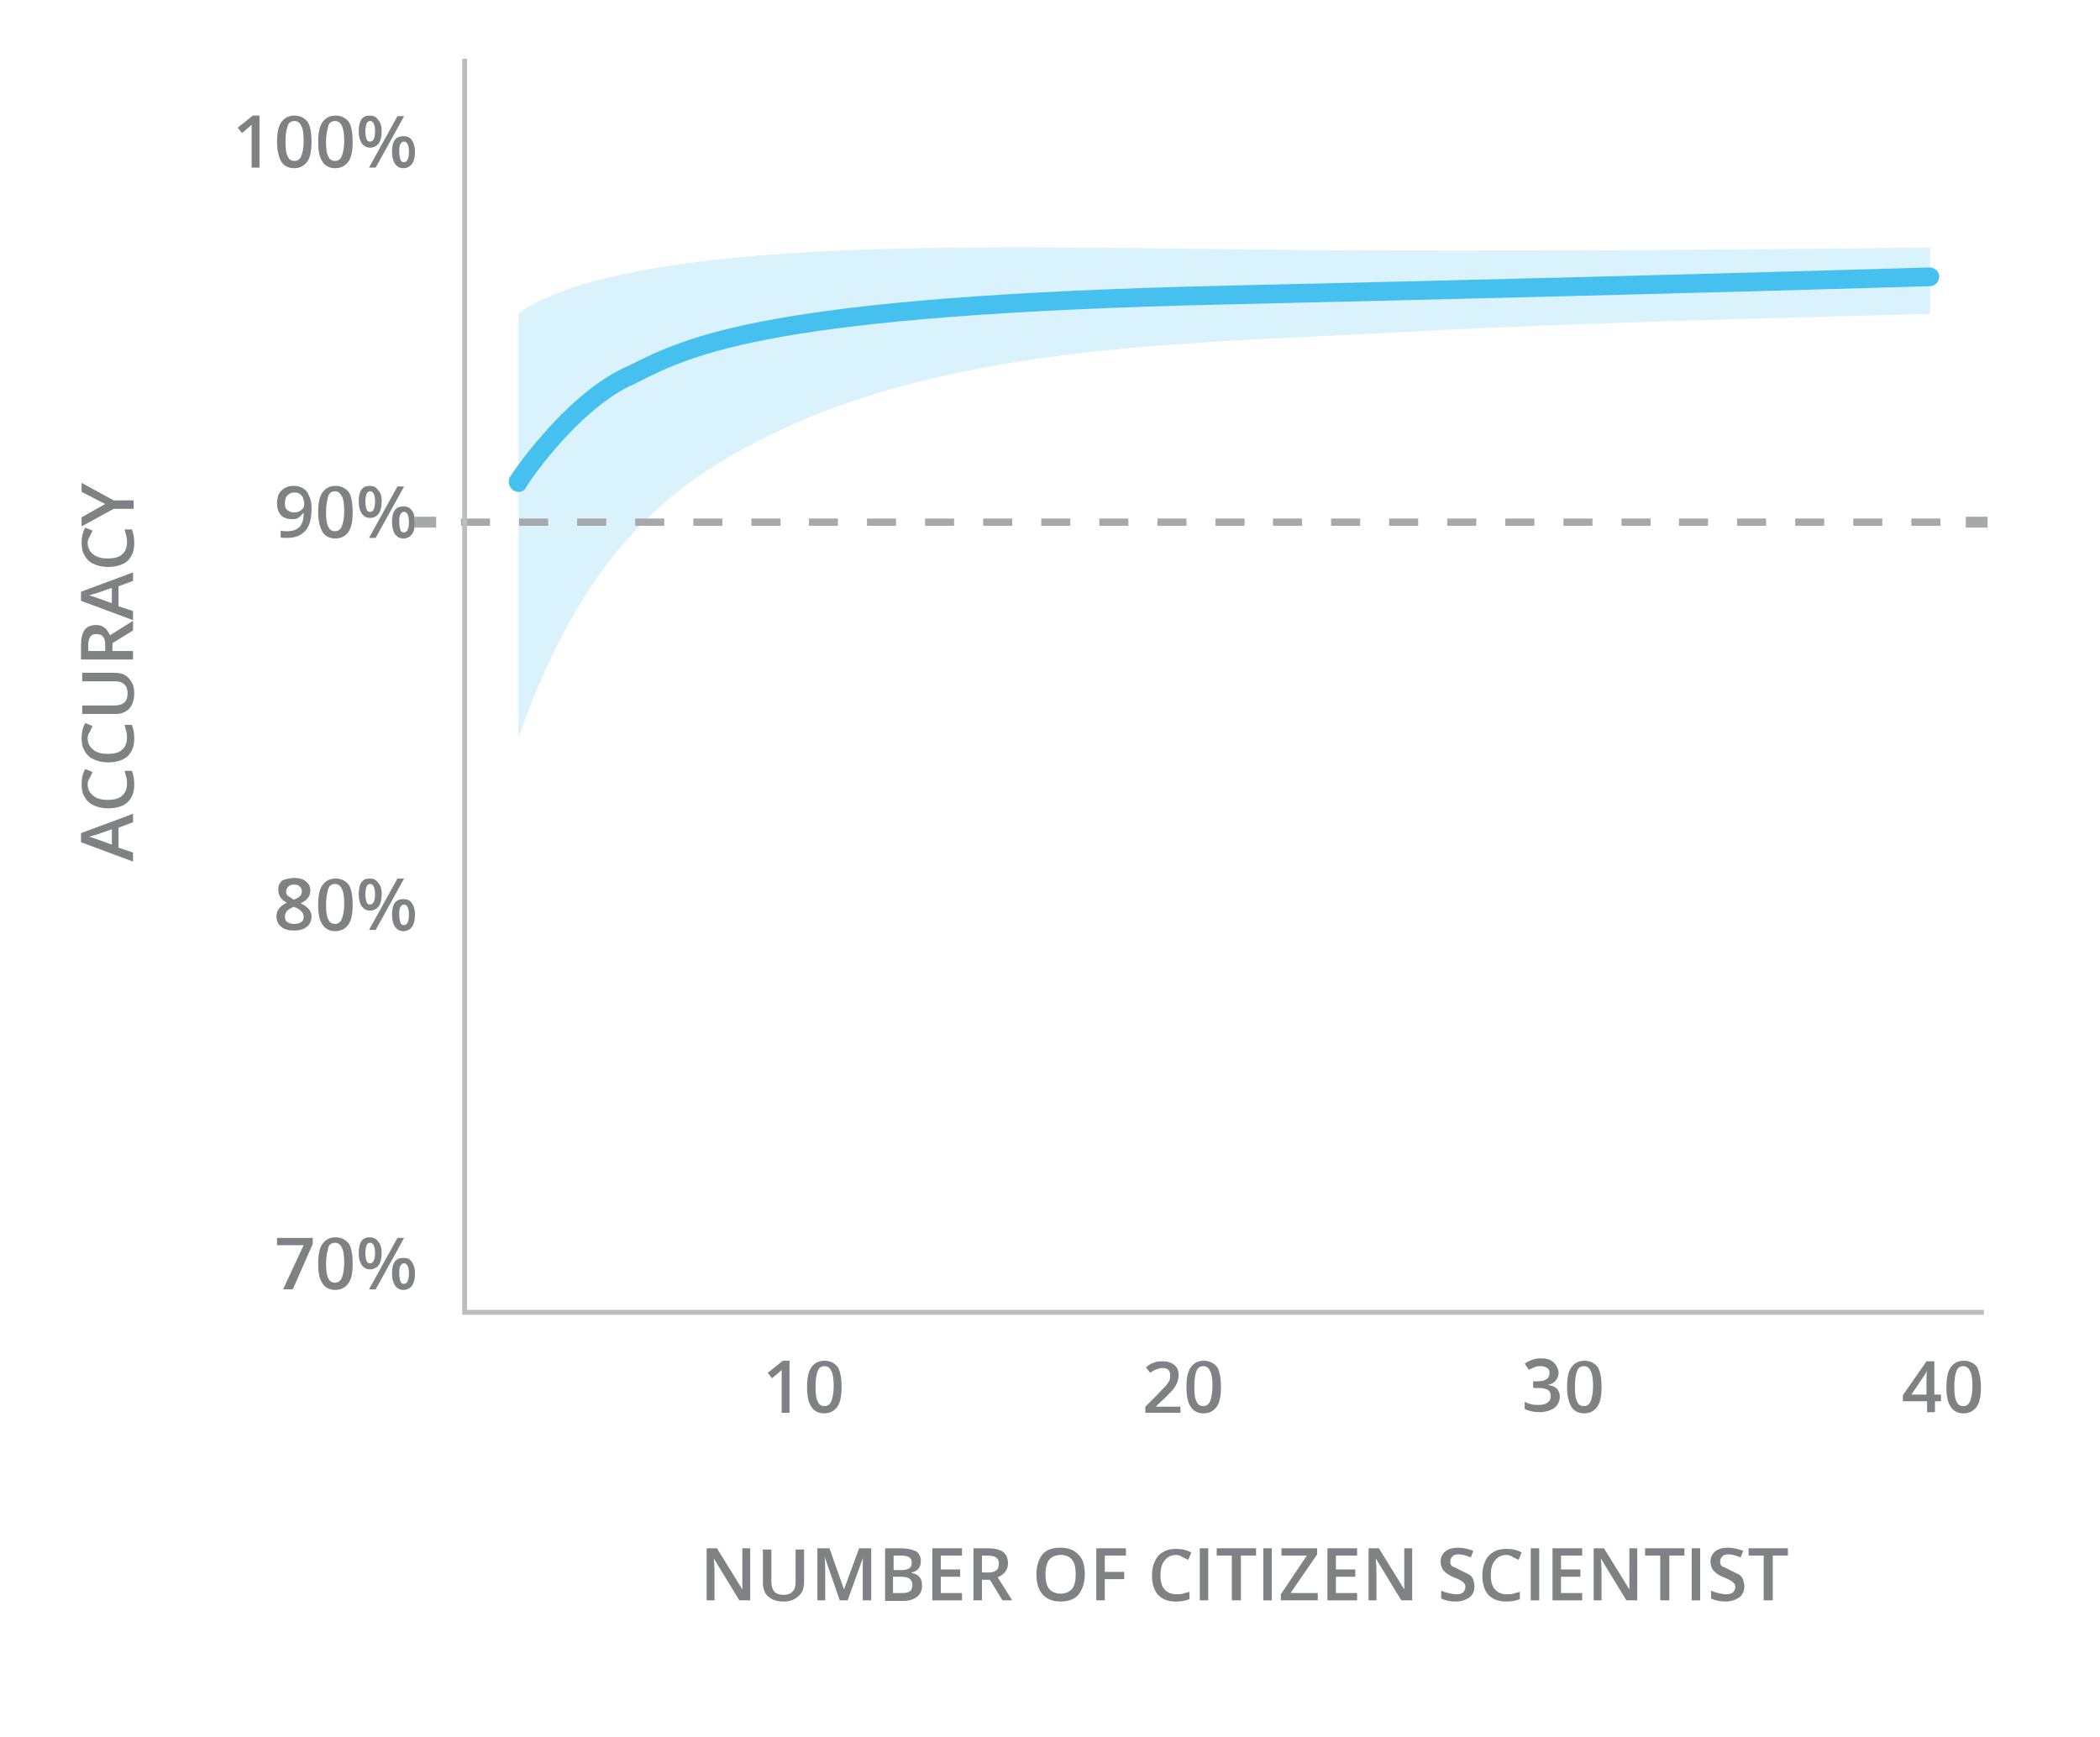 <?xml version="1.0" encoding="UTF-8" standalone="no"?>
<!-- Generator: Adobe Illustrator 20.1.0, SVG Export Plug-In . SVG Version: 6.00 Build 0)  -->

<svg
   xmlns:dc="http://purl.org/dc/elements/1.1/"
   xmlns:cc="http://creativecommons.org/ns#"
   xmlns:rdf="http://www.w3.org/1999/02/22-rdf-syntax-ns#"
   xmlns:svg="http://www.w3.org/2000/svg"
   xmlns="http://www.w3.org/2000/svg"
   xmlns:sodipodi="http://sodipodi.sourceforge.net/DTD/sodipodi-0.dtd"
   xmlns:inkscape="http://www.inkscape.org/namespaces/inkscape"
   version="1.1"
   id="Layer_1"
   x="0px"
   y="0px"
   viewBox="0 0 520.6 430.7"
   style="enable-background:new 0 0 520.6 430.7;"
   xml:space="preserve"
   inkscape:version="0.91 r13725"
   sodipodi:docname="graphic2.svg"><defs
     id="defs159" /><sodipodi:namedview
     pagecolor="#ffffff"
     bordercolor="#666666"
     borderopacity="1"
     objecttolerance="10"
     gridtolerance="10"
     guidetolerance="10"
     inkscape:pageopacity="0"
     inkscape:pageshadow="2"
     inkscape:window-width="1920"
     inkscape:window-height="1056"
     id="namedview157"
     showgrid="false"
     inkscape:zoom="0.53015754"
     inkscape:cx="264.07245"
     inkscape:cy="215.35001"
     inkscape:window-x="0"
     inkscape:window-y="24"
     inkscape:window-maximized="1"
     inkscape:current-layer="layer1" /><style
     type="text/css"
     id="style3">
	.st0{fill:#808184;}
	.st1{opacity:0.2;fill:#46C0EF;}
	.st2{fill:#46C0EF;}
	.st3{fill:#A6A8AB;}
	.st4{fill:#BBBDBF;}
</style><g
     id="layer1"
     transform="translate(-284.6,-463.994)"
     inkscape:groupmode="layer"
     inkscape:label="Layer 1"><g
       id="g6617"
       transform="matrix(1.5,0,0,-1.5,-367.17,1695.348)"><g
         id="g7"><path
           class="st0"
           d="M477.5,793.2h-1.4v5.5c0,0.7,0,1.2,0,1.6c-0.1-0.1-0.2-0.2-0.3-0.3c-0.1-0.1-0.6-0.5-1.3-1.1l-0.7,0.9l2.5,2     h1.1V793.2z"
           id="path9" /><path
           class="st0"
           d="M486,797.5c0-1.5-0.2-2.6-0.7-3.3c-0.5-0.7-1.2-1.1-2.2-1.1c-0.9,0-1.7,0.4-2.1,1.1s-0.7,1.8-0.7,3.2     c0,1.5,0.2,2.6,0.7,3.3c0.5,0.7,1.2,1.1,2.2,1.1c0.9,0,1.7-0.4,2.2-1.1C485.8,800,486,798.9,486,797.5z M481.7,797.5     c0-1.2,0.1-2,0.4-2.5c0.2-0.5,0.6-0.7,1.1-0.7s0.9,0.3,1.1,0.8c0.2,0.5,0.4,1.3,0.4,2.5c0,1.1-0.1,2-0.4,2.5     c-0.2,0.5-0.6,0.8-1.1,0.8s-0.9-0.2-1.1-0.7C481.8,799.4,481.7,798.6,481.7,797.5z"
           id="path11" /><path
           class="st0"
           d="M492.8,797.5c0-1.5-0.2-2.6-0.7-3.3c-0.5-0.7-1.2-1.1-2.2-1.1c-0.9,0-1.7,0.4-2.1,1.1     c-0.5,0.7-0.7,1.8-0.7,3.2c0,1.5,0.2,2.6,0.7,3.3c0.5,0.7,1.2,1.1,2.2,1.1c0.9,0,1.7-0.4,2.2-1.1     C492.6,800,492.8,798.9,492.8,797.5z M488.4,797.5c0-1.2,0.1-2,0.4-2.5c0.2-0.5,0.6-0.7,1.1-0.7s0.9,0.3,1.1,0.8     c0.2,0.5,0.4,1.3,0.4,2.5c0,1.1-0.1,2-0.4,2.5c-0.2,0.5-0.6,0.8-1.1,0.8s-0.9-0.2-1.1-0.7C488.6,799.4,488.4,798.6,488.4,797.5z"
           id="path13" /><path
           class="st0"
           d="M497.6,799.2c0-0.9-0.2-1.6-0.5-2c-0.3-0.4-0.8-0.7-1.4-0.7c-0.6,0-1,0.2-1.4,0.7c-0.3,0.5-0.5,1.1-0.5,2     c0,1.8,0.6,2.6,1.8,2.6c0.6,0,1.1-0.2,1.4-0.7C497.4,800.7,497.6,800,497.6,799.2z M494.9,799.2c0-0.6,0.1-1,0.2-1.3     c0.1-0.3,0.3-0.4,0.6-0.4c0.5,0,0.8,0.6,0.8,1.7s-0.3,1.7-0.8,1.7c-0.3,0-0.4-0.1-0.6-0.4C495,800.2,494.9,799.7,494.9,799.2z      M501.3,801.7l-4.7-8.5h-1.1l4.7,8.5H501.3z M503.1,795.8c0-0.9-0.2-1.6-0.5-2c-0.3-0.4-0.8-0.7-1.4-0.7c-0.6,0-1,0.2-1.4,0.7     c-0.3,0.5-0.5,1.1-0.5,2c0,1.8,0.6,2.6,1.9,2.6c0.6,0,1.1-0.2,1.4-0.7C502.9,797.3,503.1,796.6,503.1,795.8z M500.5,795.8     c0-0.6,0.1-1,0.2-1.3c0.1-0.3,0.3-0.4,0.6-0.4c0.5,0,0.8,0.6,0.8,1.7c0,1.1-0.3,1.7-0.8,1.7c-0.3,0-0.4-0.1-0.6-0.4     C500.5,796.8,500.5,796.3,500.5,795.8z"
           id="path15" /></g><g
         id="g17"><path
           class="st0"
           d="M486,736.9c0-1.7-0.3-2.9-1-3.7c-0.7-0.8-1.7-1.2-3-1.2c-0.5,0-0.9,0-1.1,0.1v1.1c0.3-0.1,0.7-0.1,1-0.1     c0.9,0,1.6,0.2,2.1,0.7c0.5,0.5,0.7,1.3,0.7,2.3h-0.1c-0.2-0.3-0.5-0.6-0.8-0.8c-0.3-0.2-0.7-0.2-1.1-0.2c-0.7,0-1.3,0.2-1.8,0.7     c-0.4,0.5-0.6,1.1-0.6,1.9c0,0.9,0.2,1.6,0.7,2.1c0.5,0.5,1.2,0.8,2,0.8c0.6,0,1.1-0.1,1.6-0.4s0.8-0.7,1-1.3     C485.9,738.4,486,737.7,486,736.9z M483.1,739.5c-0.5,0-0.8-0.2-1.1-0.5c-0.3-0.3-0.4-0.7-0.4-1.3c0-0.5,0.1-0.9,0.4-1.1     s0.6-0.4,1.1-0.4c0.5,0,0.8,0.1,1.2,0.4s0.5,0.6,0.5,1c0,0.3-0.1,0.7-0.2,1c-0.1,0.3-0.3,0.5-0.6,0.7S483.4,739.5,483.1,739.5z"
           id="path19" /><path
           class="st0"
           d="M492.8,736.3c0-1.5-0.2-2.6-0.7-3.3c-0.5-0.7-1.2-1.1-2.2-1.1c-0.9,0-1.7,0.4-2.1,1.1s-0.7,1.8-0.7,3.2     c0,1.5,0.2,2.6,0.7,3.3c0.5,0.7,1.2,1.1,2.2,1.1c0.9,0,1.7-0.4,2.2-1.1C492.6,738.8,492.8,737.7,492.8,736.3z M488.4,736.3     c0-1.2,0.1-2,0.4-2.5c0.2-0.5,0.6-0.7,1.1-0.7s0.9,0.3,1.1,0.8s0.4,1.3,0.4,2.5c0,1.1-0.1,2-0.4,2.5s-0.6,0.8-1.1,0.8     s-0.9-0.2-1.1-0.7C488.6,738.3,488.4,737.5,488.4,736.3z"
           id="path21" /><path
           class="st0"
           d="M497.6,738c0-0.9-0.2-1.6-0.5-2c-0.3-0.4-0.8-0.7-1.4-0.7c-0.6,0-1,0.2-1.4,0.7c-0.3,0.5-0.5,1.1-0.5,2     c0,1.8,0.6,2.6,1.8,2.6c0.6,0,1.1-0.2,1.4-0.7C497.4,739.5,497.6,738.9,497.6,738z M494.9,738c0-0.6,0.1-1,0.2-1.3     c0.1-0.3,0.3-0.4,0.6-0.4c0.5,0,0.8,0.6,0.8,1.7s-0.3,1.7-0.8,1.7c-0.3,0-0.4-0.1-0.6-0.4C495,739,494.9,738.6,494.9,738z      M501.3,740.5l-4.7-8.5h-1.1l4.7,8.5H501.3z M503.1,734.6c0-0.9-0.2-1.6-0.5-2s-0.8-0.7-1.4-0.7c-0.6,0-1,0.2-1.4,0.7     c-0.3,0.5-0.5,1.1-0.5,2c0,1.8,0.6,2.6,1.9,2.6c0.6,0,1.1-0.2,1.4-0.7C502.9,736.1,503.1,735.5,503.1,734.6z M500.5,734.6     c0-0.6,0.1-1,0.2-1.3c0.1-0.3,0.3-0.4,0.6-0.4c0.5,0,0.8,0.6,0.8,1.7c0,1.1-0.3,1.7-0.8,1.7c-0.3,0-0.4-0.1-0.6-0.4     C500.5,735.6,500.5,735.2,500.5,734.6z"
           id="path23" /></g><g
         id="g25"><path
           class="st0"
           d="M483.2,675.8c0.8,0,1.4-0.2,1.9-0.6c0.5-0.4,0.7-0.9,0.7-1.5c0-0.9-0.5-1.6-1.6-2.1c0.7-0.3,1.1-0.7,1.4-1     c0.3-0.4,0.4-0.8,0.4-1.2c0-0.7-0.3-1.3-0.8-1.7c-0.5-0.4-1.2-0.6-2.1-0.6c-0.9,0-1.6,0.2-2.1,0.6c-0.5,0.4-0.8,1-0.8,1.7     c0,0.5,0.1,0.9,0.4,1.3c0.3,0.4,0.7,0.7,1.3,1c-0.5,0.3-0.9,0.6-1.1,1c-0.2,0.3-0.3,0.7-0.3,1.2c0,0.6,0.2,1.1,0.7,1.5     C481.8,675.6,482.4,675.8,483.2,675.8z M481.6,669.4c0-0.4,0.1-0.7,0.4-0.9c0.3-0.2,0.7-0.3,1.1-0.3c0.5,0,0.9,0.1,1.2,0.3     c0.3,0.2,0.4,0.5,0.4,0.9c0,0.3-0.1,0.6-0.4,0.9c-0.3,0.3-0.6,0.5-1.2,0.7L483,671c-0.5-0.2-0.9-0.5-1.1-0.7     C481.7,670,481.6,669.7,481.6,669.4z M483.1,674.7c-0.4,0-0.7-0.1-0.9-0.3c-0.2-0.2-0.4-0.5-0.4-0.8c0-0.2,0-0.4,0.1-0.5     c0.1-0.2,0.2-0.3,0.4-0.4c0.2-0.1,0.4-0.3,0.8-0.5c0.5,0.2,0.8,0.4,1,0.6c0.2,0.2,0.3,0.5,0.3,0.8c0,0.3-0.1,0.6-0.4,0.8     C483.9,674.6,483.5,674.7,483.1,674.7z"
           id="path27" /><path
           class="st0"
           d="M492.8,671.4c0-1.5-0.2-2.6-0.7-3.3c-0.5-0.7-1.2-1.1-2.2-1.1c-0.9,0-1.7,0.4-2.1,1.1     c-0.5,0.7-0.7,1.8-0.7,3.2c0,1.5,0.2,2.6,0.7,3.3c0.5,0.7,1.2,1.1,2.2,1.1c0.9,0,1.7-0.4,2.2-1.1     C492.6,673.9,492.8,672.8,492.8,671.4z M488.4,671.4c0-1.2,0.1-2,0.4-2.5c0.2-0.5,0.6-0.7,1.1-0.7s0.9,0.3,1.1,0.8     c0.2,0.5,0.4,1.3,0.4,2.5c0,1.1-0.1,2-0.4,2.5c-0.2,0.5-0.6,0.8-1.1,0.8s-0.9-0.2-1.1-0.7C488.6,673.4,488.4,672.6,488.4,671.4z"
           id="path29" /><path
           class="st0"
           d="M497.6,673.1c0-0.9-0.2-1.6-0.5-2c-0.3-0.4-0.8-0.7-1.4-0.7c-0.6,0-1,0.2-1.4,0.7c-0.3,0.5-0.5,1.1-0.5,2     c0,1.8,0.6,2.6,1.8,2.6c0.6,0,1.1-0.2,1.4-0.7C497.4,674.6,497.6,674,497.6,673.1z M494.9,673.1c0-0.6,0.1-1,0.2-1.3     c0.1-0.3,0.3-0.4,0.6-0.4c0.5,0,0.8,0.6,0.8,1.7s-0.3,1.7-0.8,1.7c-0.3,0-0.4-0.1-0.6-0.4C495,674.1,494.9,673.7,494.9,673.1z      M501.3,675.7l-4.7-8.5h-1.1l4.7,8.5H501.3z M503.1,669.7c0-0.9-0.2-1.6-0.5-2c-0.3-0.4-0.8-0.7-1.4-0.7c-0.6,0-1,0.2-1.4,0.7     c-0.3,0.5-0.5,1.1-0.5,2c0,1.8,0.6,2.6,1.9,2.6c0.6,0,1.1-0.2,1.4-0.7C502.9,671.2,503.1,670.6,503.1,669.7z M500.5,669.7     c0-0.6,0.1-1,0.2-1.3c0.1-0.3,0.3-0.4,0.6-0.4c0.5,0,0.8,0.6,0.8,1.7c0,1.1-0.3,1.7-0.8,1.7c-0.3,0-0.4-0.1-0.6-0.4     C500.5,670.7,500.5,670.3,500.5,669.7z"
           id="path31" /></g><g
         id="g33"><path
           class="st0"
           d="M481.3,607.8l3.4,7.3h-4.4v1.2h5.9v-1l-3.3-7.5H481.3z"
           id="path35" /><path
           class="st0"
           d="M492.8,612.1c0-1.5-0.2-2.6-0.7-3.3c-0.5-0.7-1.2-1.1-2.2-1.1c-0.9,0-1.7,0.4-2.1,1.1     c-0.5,0.7-0.7,1.8-0.7,3.2c0,1.5,0.2,2.6,0.7,3.3c0.5,0.7,1.2,1.1,2.2,1.1c0.9,0,1.7-0.4,2.2-1.1     C492.6,614.6,492.8,613.5,492.8,612.1z M488.4,612.1c0-1.2,0.1-2,0.4-2.5c0.2-0.5,0.6-0.7,1.1-0.7s0.9,0.3,1.1,0.8     c0.2,0.5,0.4,1.3,0.4,2.5c0,1.1-0.1,2-0.4,2.5c-0.2,0.5-0.6,0.8-1.1,0.8s-0.9-0.2-1.1-0.7C488.6,614,488.4,613.2,488.4,612.1z"
           id="path37" /><path
           class="st0"
           d="M497.6,613.8c0-0.9-0.2-1.6-0.5-2c-0.3-0.4-0.8-0.7-1.4-0.7c-0.6,0-1,0.2-1.4,0.7c-0.3,0.5-0.5,1.1-0.5,2     c0,1.8,0.6,2.6,1.8,2.6c0.6,0,1.1-0.2,1.4-0.7C497.4,615.3,497.6,614.6,497.6,613.8z M494.9,613.8c0-0.6,0.1-1,0.2-1.3     c0.1-0.3,0.3-0.4,0.6-0.4c0.5,0,0.8,0.6,0.8,1.7s-0.3,1.7-0.8,1.7c-0.3,0-0.4-0.1-0.6-0.4C495,614.8,494.9,614.3,494.9,613.8z      M501.3,616.3l-4.7-8.5h-1.1l4.7,8.5H501.3z M503.1,610.4c0-0.9-0.2-1.6-0.5-2c-0.3-0.4-0.8-0.7-1.4-0.7c-0.6,0-1,0.2-1.4,0.7     c-0.3,0.5-0.5,1.1-0.5,2c0,1.8,0.6,2.6,1.9,2.6c0.6,0,1.1-0.2,1.4-0.7C502.9,611.9,503.1,611.2,503.1,610.4z M500.5,610.4     c0-0.6,0.1-1,0.2-1.3c0.1-0.3,0.3-0.4,0.6-0.4c0.5,0,0.8,0.6,0.8,1.7c0,1.1-0.3,1.7-0.8,1.7c-0.3,0-0.4-0.1-0.6-0.4     C500.5,611.4,500.5,610.9,500.5,610.4z"
           id="path39" /></g><path
         class="st1"
         d="M520.2,769c0,0,5.2,5.3,27.2,8.3s46.4,3,92.1,2.4c45.7-0.6,114,0.3,114,0.3v-11c0,0-55.1-1.2-87.5-3    c-32.4-1.8-69.2-1.8-99.5-14.8c-18.4-8.3-34.4-18.4-46.3-52.2C520.2,735.2,520.2,769,520.2,769z"
         id="path41" /><g
         id="g43"><path
           class="st2"
           d="M520.2,739.6c-0.3,0-0.6,0.1-0.9,0.3c-0.7,0.5-0.9,1.5-0.5,2.2c0.3,0.5,8.6,12.9,18.4,17.8     c0.3,0.2,0.7,0.3,1.1,0.5c9.7,4.9,23,11.6,99.4,13.3c78,1.8,115.4,3,115.7,3c0.9,0,1.6-0.7,1.6-1.5c0-0.9-0.7-1.6-1.5-1.6     c-0.4,0-37.7-1.2-115.8-3c-75.7-1.7-88.6-8.2-98-13c-0.4-0.2-0.7-0.4-1.1-0.5c-9.1-4.5-17.1-16.5-17.1-16.7     C521.2,739.8,520.7,739.6,520.2,739.6z"
           id="path45" /></g><g
         id="g47"><path
           class="st0"
           d="M565.1,587.4h-1.4v5.5c0,0.7,0,1.2,0,1.6c-0.1-0.1-0.2-0.2-0.3-0.3c-0.1-0.1-0.6-0.5-1.3-1.1l-0.7,0.9l2.5,2     h1.1V587.4z"
           id="path49" /><path
           class="st0"
           d="M573.6,591.7c0-1.5-0.2-2.6-0.7-3.3c-0.5-0.7-1.2-1.1-2.2-1.1c-0.9,0-1.7,0.4-2.1,1.1     c-0.5,0.7-0.7,1.8-0.7,3.2c0,1.5,0.2,2.6,0.7,3.3c0.5,0.7,1.2,1.1,2.2,1.1c0.9,0,1.7-0.4,2.2-1.1     C573.4,594.2,573.6,593.1,573.6,591.7z M569.3,591.7c0-1.2,0.1-2,0.4-2.5c0.2-0.5,0.6-0.7,1.1-0.7c0.5,0,0.9,0.3,1.1,0.8     s0.4,1.3,0.4,2.5c0,1.1-0.1,2-0.4,2.5c-0.2,0.5-0.6,0.8-1.1,0.8c-0.5,0-0.9-0.2-1.1-0.7C569.4,593.7,569.3,592.8,569.3,591.7z"
           id="path51" /></g><g
         id="g53"><path
           class="st0"
           d="M629.5,587.4h-5.7v1l2.2,2.2c0.6,0.7,1.1,1.1,1.3,1.4c0.2,0.3,0.4,0.5,0.5,0.8c0.1,0.2,0.1,0.5,0.1,0.8     c0,0.4-0.1,0.7-0.3,0.9s-0.5,0.3-1,0.3c-0.3,0-0.6-0.1-0.9-0.2c-0.3-0.1-0.7-0.3-1.1-0.6l-0.7,0.9c0.5,0.4,0.9,0.7,1.4,0.8     c0.4,0.2,0.9,0.2,1.4,0.2c0.8,0,1.4-0.2,1.9-0.6s0.7-1,0.7-1.7c0-0.4-0.1-0.7-0.2-1.1c-0.1-0.3-0.3-0.7-0.6-1.1     c-0.3-0.4-0.8-0.9-1.4-1.5l-1.5-1.4v-0.1h4V587.4z"
           id="path55" /><path
           class="st0"
           d="M636.3,591.7c0-1.5-0.2-2.6-0.7-3.3c-0.5-0.7-1.2-1.1-2.2-1.1c-0.9,0-1.7,0.4-2.1,1.1     c-0.5,0.7-0.7,1.8-0.7,3.2c0,1.5,0.2,2.6,0.7,3.3c0.5,0.7,1.2,1.1,2.2,1.1c0.9,0,1.7-0.4,2.2-1.1     C636.1,594.2,636.3,593.1,636.3,591.7z M631.9,591.7c0-1.2,0.1-2,0.4-2.5c0.2-0.5,0.6-0.7,1.1-0.7c0.5,0,0.9,0.3,1.1,0.8     s0.4,1.3,0.4,2.5c0,1.1-0.1,2-0.4,2.5c-0.2,0.5-0.6,0.8-1.1,0.8c-0.5,0-0.9-0.2-1.1-0.7C632,593.7,631.9,592.8,631.9,591.7z"
           id="path57" /></g><g
         id="g59"><path
           class="st0"
           d="M692.1,594c0-0.5-0.2-1-0.5-1.3c-0.3-0.4-0.8-0.6-1.3-0.7v0c0.7-0.1,1.2-0.3,1.5-0.6s0.5-0.8,0.5-1.3     c0-0.8-0.3-1.4-0.9-1.9c-0.6-0.4-1.4-0.7-2.5-0.7c-0.9,0-1.7,0.2-2.4,0.5v1.2c0.4-0.2,0.7-0.3,1.1-0.4c0.4-0.1,0.8-0.1,1.2-0.1     c0.7,0,1.1,0.1,1.5,0.4s0.5,0.6,0.5,1.1c0,0.5-0.2,0.8-0.5,1c-0.4,0.2-0.9,0.3-1.7,0.3h-0.7v1.1h0.7c1.4,0,2,0.5,2,1.4     c0,0.4-0.1,0.6-0.4,0.8s-0.6,0.3-1,0.3c-0.3,0-0.6,0-0.9-0.1c-0.3-0.1-0.6-0.3-1.1-0.5l-0.7,1c0.8,0.6,1.7,0.9,2.7,0.9     c0.9,0,1.5-0.2,2-0.6S692.1,594.6,692.1,594z"
           id="path61" /><path
           class="st0"
           d="M699.2,591.7c0-1.5-0.2-2.6-0.7-3.3c-0.5-0.7-1.2-1.1-2.2-1.1c-0.9,0-1.7,0.4-2.1,1.1s-0.7,1.8-0.7,3.2     c0,1.5,0.2,2.6,0.7,3.3c0.5,0.7,1.2,1.1,2.2,1.1c0.9,0,1.7-0.4,2.2-1.1C699,594.2,699.2,593.1,699.2,591.7z M694.8,591.7     c0-1.2,0.1-2,0.4-2.5c0.2-0.5,0.6-0.7,1.1-0.7c0.5,0,0.9,0.3,1.1,0.8c0.2,0.5,0.4,1.3,0.4,2.5c0,1.1-0.1,2-0.4,2.5     c-0.2,0.5-0.6,0.8-1.1,0.8c-0.5,0-0.9-0.2-1.1-0.7C694.9,593.7,694.8,592.8,694.8,591.7z"
           id="path63" /></g><g
         id="g65"><path
           class="st0"
           d="M755.4,589.3h-1.1v-1.8h-1.3v1.8H749v1l3.9,5.6h1.3v-5.5h1.1V589.3z M752.9,590.4v2.1c0,0.8,0,1.4,0.1,1.9h0     c-0.1-0.3-0.3-0.6-0.5-0.9l-2.1-3.1H752.9z"
           id="path67" /><path
           class="st0"
           d="M761.9,591.7c0-1.5-0.2-2.6-0.7-3.3c-0.5-0.7-1.2-1.1-2.2-1.1c-0.9,0-1.7,0.4-2.1,1.1     c-0.5,0.7-0.7,1.8-0.7,3.2c0,1.5,0.2,2.6,0.7,3.3c0.5,0.7,1.2,1.1,2.2,1.1c0.9,0,1.7-0.4,2.2-1.1     C761.6,594.2,761.9,593.1,761.9,591.7z M757.5,591.7c0-1.2,0.1-2,0.4-2.5c0.2-0.5,0.6-0.7,1.1-0.7c0.5,0,0.9,0.3,1.1,0.8     s0.4,1.3,0.4,2.5c0,1.1-0.1,2-0.4,2.5c-0.2,0.5-0.6,0.8-1.1,0.8c-0.5,0-0.9-0.2-1.1-0.7C757.6,593.7,757.5,592.8,757.5,591.7z"
           id="path69" /></g><g
         id="g71"><path
           class="st0"
           d="M558.4,556.4h-1.7l-4.2,6.9h0l0-0.4c0.1-0.7,0.1-1.4,0.1-2v-4.5h-1.3v8.6h1.7l4.2-6.8h0c0,0.1,0,0.4,0,1     c0,0.6,0,1,0,1.3v4.5h1.3V556.4z"
           id="path73" /><path
           class="st0"
           d="M567.4,565v-5.6c0-0.6-0.1-1.2-0.4-1.7c-0.3-0.5-0.7-0.8-1.2-1.1c-0.5-0.3-1.1-0.4-1.8-0.4     c-1.1,0-1.9,0.3-2.5,0.8s-0.9,1.3-0.9,2.3v5.5h1.4v-5.4c0-0.7,0.2-1.2,0.5-1.6c0.3-0.3,0.8-0.5,1.5-0.5c1.3,0,2,0.7,2,2.1v5.4     H567.4z"
           id="path75" /><path
           class="st0"
           d="M573.3,556.4l-2.5,7.2h0c0.1-1.1,0.1-2.1,0.1-3v-4.2h-1.3v8.6h2l2.4-6.8h0l2.5,6.8h2v-8.6h-1.4v4.3     c0,0.4,0,1,0,1.7c0,0.7,0,1.1,0.1,1.2h0l-2.6-7.2H573.3z"
           id="path77" /><path
           class="st0"
           d="M580.7,565h2.6c1.2,0,2-0.2,2.6-0.5c0.5-0.3,0.8-0.9,0.8-1.6c0-0.5-0.1-0.9-0.4-1.3     c-0.3-0.3-0.6-0.5-1.1-0.6v-0.1c0.6-0.1,1-0.3,1.3-0.7c0.3-0.3,0.4-0.8,0.4-1.4c0-0.8-0.3-1.4-0.8-1.8c-0.5-0.4-1.3-0.7-2.2-0.7     h-3.1V565z M582.1,561.4h1.4c0.6,0,1,0.1,1.3,0.3s0.4,0.5,0.4,0.9c0,0.4-0.1,0.7-0.4,0.9c-0.3,0.2-0.8,0.3-1.4,0.3h-1.2V561.4z      M582.1,560.3v-2.7h1.5c0.6,0,1,0.1,1.3,0.3c0.3,0.2,0.4,0.6,0.4,1.1c0,0.4-0.2,0.8-0.5,1c-0.3,0.2-0.8,0.3-1.4,0.3H582.1z"
           id="path79" /><path
           class="st0"
           d="M593.5,556.4h-4.9v8.6h4.9v-1.2h-3.5v-2.3h3.2v-1.2h-3.2v-2.7h3.5V556.4z"
           id="path81" /><path
           class="st0"
           d="M596.8,559.8v-3.4h-1.4v8.6h2.4c1.1,0,1.9-0.2,2.5-0.6c0.5-0.4,0.8-1,0.8-1.9c0-1.1-0.6-1.8-1.7-2.3l2.4-3.8     h-1.6l-2.1,3.4H596.8z M596.8,561h1c0.7,0,1.1,0.1,1.4,0.4c0.3,0.2,0.4,0.6,0.4,1.1c0,0.5-0.2,0.8-0.5,1     c-0.3,0.2-0.8,0.3-1.4,0.3h-0.9V561z"
           id="path83" /><path
           class="st0"
           d="M613.8,560.7c0-1.4-0.4-2.5-1-3.3s-1.7-1.2-3-1.2c-1.3,0-2.3,0.4-3,1.2c-0.7,0.8-1,1.9-1,3.3     c0,1.4,0.4,2.5,1,3.3c0.7,0.8,1.7,1.1,3,1.1c1.3,0,2.3-0.4,3-1.2C613.5,563.2,613.8,562.1,613.8,560.7z M607.3,560.7     c0-1.1,0.2-1.9,0.6-2.4c0.4-0.5,1.1-0.8,1.9-0.8c0.8,0,1.5,0.3,1.9,0.8c0.4,0.5,0.6,1.3,0.6,2.4c0,1.1-0.2,1.9-0.6,2.4     c-0.4,0.5-1,0.8-1.9,0.8c-0.8,0-1.5-0.3-1.9-0.8S607.3,561.7,607.3,560.7z"
           id="path85" /><path
           class="st0"
           d="M617.1,556.4h-1.4v8.6h4.9v-1.2h-3.5v-2.7h3.2v-1.2h-3.2V556.4z"
           id="path87" /><path
           class="st0"
           d="M628.9,563.9c-0.8,0-1.4-0.3-1.9-0.9c-0.5-0.6-0.7-1.4-0.7-2.4c0-1.1,0.2-1.9,0.7-2.4     c0.4-0.5,1.1-0.8,1.9-0.8c0.4,0,0.7,0,1.1,0.1c0.3,0.1,0.7,0.2,1.1,0.3v-1.2c-0.7-0.3-1.4-0.4-2.3-0.4c-1.3,0-2.2,0.4-2.9,1.1     c-0.7,0.8-1,1.9-1,3.3c0,0.9,0.2,1.7,0.5,2.3c0.3,0.7,0.8,1.2,1.4,1.5c0.6,0.4,1.3,0.5,2.2,0.5c0.9,0,1.7-0.2,2.4-0.6l-0.5-1.2     c-0.3,0.1-0.6,0.3-0.9,0.4C629.6,563.8,629.2,563.9,628.9,563.9z"
           id="path89" /><path
           class="st0"
           d="M632.8,556.4v8.6h1.4v-8.6H632.8z"
           id="path91" /><path
           class="st0"
           d="M639.5,556.4h-1.4v7.4h-2.5v1.2h6.5v-1.2h-2.5V556.4z"
           id="path93" /><path
           class="st0"
           d="M643.3,556.4v8.6h1.4v-8.6H643.3z"
           id="path95" /><path
           class="st0"
           d="M652.4,556.4h-6.2v1l4.3,6.4h-4.2v1.2h5.9v-1l-4.4-6.4h4.5V556.4z"
           id="path97" /><path
           class="st0"
           d="M658.8,556.4h-4.9v8.6h4.9v-1.2h-3.5v-2.3h3.2v-1.2h-3.2v-2.7h3.5V556.4z"
           id="path99" /><path
           class="st0"
           d="M667.8,556.4h-1.7l-4.2,6.9h0l0-0.4c0.1-0.7,0.1-1.4,0.1-2v-4.5h-1.3v8.6h1.7l4.2-6.8h0c0,0.1,0,0.4,0,1     c0,0.6,0,1,0,1.3v4.5h1.3V556.4z"
           id="path101" /><path
           class="st0"
           d="M678.2,558.7c0-0.8-0.3-1.4-0.8-1.8c-0.6-0.4-1.3-0.7-2.3-0.7c-1,0-1.8,0.2-2.4,0.5v1.3     c0.4-0.2,0.8-0.3,1.2-0.4c0.4-0.1,0.9-0.2,1.2-0.2c0.6,0,1,0.1,1.2,0.3s0.4,0.5,0.4,0.9c0,0.3-0.1,0.6-0.4,0.8     c-0.2,0.2-0.7,0.5-1.5,0.8c-0.8,0.3-1.3,0.7-1.7,1.1c-0.3,0.4-0.5,0.9-0.5,1.5c0,0.7,0.3,1.3,0.8,1.7s1.2,0.6,2.1,0.6     c0.8,0,1.6-0.2,2.5-0.5l-0.4-1.1c-0.8,0.3-1.4,0.5-2,0.5c-0.5,0-0.8-0.1-1-0.3c-0.2-0.2-0.4-0.5-0.4-0.8c0-0.2,0-0.4,0.1-0.6     c0.1-0.2,0.2-0.3,0.5-0.4s0.6-0.3,1.2-0.6c0.6-0.3,1.1-0.5,1.4-0.7c0.3-0.2,0.5-0.5,0.6-0.8C678.1,559.4,678.2,559.1,678.2,558.7     z"
           id="path103" /><path
           class="st0"
           d="M683.5,563.9c-0.8,0-1.4-0.3-1.9-0.9c-0.5-0.6-0.7-1.4-0.7-2.4c0-1.1,0.2-1.9,0.7-2.4     c0.4-0.5,1.1-0.8,1.9-0.8c0.4,0,0.7,0,1.1,0.1c0.3,0.1,0.7,0.2,1.1,0.3v-1.2c-0.7-0.3-1.4-0.4-2.3-0.4c-1.3,0-2.2,0.4-2.9,1.1     c-0.7,0.8-1,1.9-1,3.3c0,0.9,0.2,1.7,0.5,2.3c0.3,0.7,0.8,1.2,1.4,1.5c0.6,0.4,1.3,0.5,2.2,0.5c0.9,0,1.7-0.2,2.4-0.6l-0.5-1.2     c-0.3,0.1-0.6,0.3-0.9,0.4C684.2,563.8,683.9,563.9,683.5,563.9z"
           id="path105" /><path
           class="st0"
           d="M687.5,556.4v8.6h1.4v-8.6H687.5z"
           id="path107" /><path
           class="st0"
           d="M696,556.4h-4.9v8.6h4.9v-1.2h-3.5v-2.3h3.2v-1.2h-3.2v-2.7h3.5V556.4z"
           id="path109" /><path
           class="st0"
           d="M705,556.4h-1.7l-4.2,6.9h0l0-0.4c0.1-0.7,0.1-1.4,0.1-2v-4.5h-1.3v8.6h1.7l4.2-6.8h0c0,0.1,0,0.4,0,1     c0,0.6,0,1,0,1.3v4.5h1.3V556.4z"
           id="path111" /><path
           class="st0"
           d="M710.3,556.4h-1.4v7.4h-2.5v1.2h6.5v-1.2h-2.5V556.4z"
           id="path113" /><path
           class="st0"
           d="M714.1,556.4v8.6h1.4v-8.6H714.1z"
           id="path115" /><path
           class="st0"
           d="M722.8,558.7c0-0.8-0.3-1.4-0.8-1.8c-0.6-0.4-1.3-0.7-2.3-0.7s-1.8,0.2-2.4,0.5v1.3c0.4-0.2,0.8-0.3,1.2-0.4     c0.4-0.1,0.9-0.2,1.2-0.2c0.6,0,1,0.1,1.2,0.3s0.4,0.5,0.4,0.9c0,0.3-0.1,0.6-0.4,0.8c-0.2,0.2-0.7,0.5-1.5,0.8     c-0.8,0.3-1.3,0.7-1.7,1.1c-0.3,0.4-0.5,0.9-0.5,1.5c0,0.7,0.3,1.3,0.8,1.7c0.5,0.4,1.2,0.6,2.1,0.6c0.8,0,1.6-0.2,2.5-0.5     l-0.4-1.1c-0.8,0.3-1.4,0.5-2,0.5c-0.5,0-0.8-0.1-1-0.3c-0.2-0.2-0.4-0.5-0.4-0.8c0-0.2,0-0.4,0.1-0.6c0.1-0.2,0.2-0.3,0.5-0.4     s0.6-0.3,1.2-0.6c0.6-0.3,1.1-0.5,1.4-0.7c0.3-0.2,0.5-0.5,0.6-0.8C722.7,559.4,722.8,559.1,722.8,558.7z"
           id="path117" /><path
           class="st0"
           d="M727.4,556.4H726v7.4h-2.5v1.2h6.5v-1.2h-2.5V556.4z"
           id="path119" /></g><g
         id="g121"><g
           id="g123"><rect
             x="503"
             y="733.7"
             class="st3"
             width="3.6"
             height="1.8"
             id="rect125" /></g><g
           id="g127"><path
             class="st3"
             d="M755.2,734h-4.8v1.2h4.8V734z M745.6,734h-4.8v1.2h4.8V734z M736,734h-4.8v1.2h4.8V734z M726.4,734h-4.8      v1.2h4.8V734z M716.8,734h-4.8v1.2h4.8V734z M707.3,734h-4.8v1.2h4.8V734z M697.7,734h-4.8v1.2h4.8V734z M688.1,734h-4.8v1.2      h4.8V734z M678.5,734h-4.8v1.2h4.8V734z M668.9,734h-4.8v1.2h4.8V734z M659.3,734h-4.8v1.2h4.8V734z M649.7,734h-4.8v1.2h4.8      V734z M640.2,734h-4.8v1.2h4.8V734z M630.6,734h-4.8v1.2h4.8V734z M621,734h-4.8v1.2h4.8V734z M611.4,734h-4.8v1.2h4.8V734z       M601.8,734H597v1.2h4.8V734z M592.2,734h-4.8v1.2h4.8V734z M582.6,734h-4.8v1.2h4.8V734z M573,734h-4.8v1.2h4.8V734z       M563.5,734h-4.8v1.2h4.8V734z M553.9,734h-4.8v1.2h4.8V734z M544.3,734h-4.8v1.2h4.8V734z M534.7,734h-4.8v1.2h4.8V734z       M525.1,734h-4.8v1.2h4.8V734z M515.5,734h-4.8v1.2h4.8V734z"
             id="path129" /></g><g
           id="g131"><rect
             x="759.4"
             y="733.7"
             class="st3"
             width="3.6"
             height="1.8"
             id="rect133" /></g></g><g
         id="g135"><polygon
           class="st4"
           points="762.4,603.6 510.9,603.6 510.9,811.2 511.7,811.2 511.7,604.4 762.4,604.4    "
           id="polygon137" /></g><g
         id="g139"><path
           class="st0"
           d="M456.5,685l-2.4-0.9v-3.3l2.4-0.8v-1.5l-8.6,3.2v1.5l8.6,3.2V685z M452.9,683.8l-2.3-0.8     c-0.2-0.1-0.4-0.1-0.7-0.2c-0.3-0.1-0.6-0.2-0.7-0.2c0.5-0.1,1-0.3,1.6-0.5l2.2-0.8V683.8z"
           id="path141" /><path
           class="st0"
           d="M449,691.3c0-0.8,0.3-1.4,0.9-1.9c0.6-0.5,1.4-0.7,2.4-0.7c1.1,0,1.9,0.2,2.4,0.7c0.5,0.4,0.8,1.1,0.8,1.9     c0,0.4,0,0.7-0.1,1.1c-0.1,0.3-0.2,0.7-0.3,1.1h1.2c0.3-0.7,0.4-1.4,0.4-2.3c0-1.3-0.4-2.2-1.1-2.9c-0.8-0.7-1.9-1-3.3-1     c-0.9,0-1.7,0.2-2.3,0.5c-0.7,0.3-1.2,0.8-1.5,1.4c-0.4,0.6-0.5,1.3-0.5,2.2c0,0.9,0.2,1.7,0.6,2.4l1.2-0.5     c-0.1-0.3-0.3-0.6-0.4-0.9C449.1,692,449,691.7,449,691.3z"
           id="path143" /><path
           class="st0"
           d="M449,698.9c0-0.8,0.3-1.4,0.9-1.9s1.4-0.7,2.4-0.7c1.1,0,1.9,0.2,2.4,0.7c0.5,0.4,0.8,1.1,0.8,1.9     c0,0.4,0,0.7-0.1,1.1c-0.1,0.3-0.2,0.7-0.3,1.1h1.2c0.3-0.7,0.4-1.4,0.4-2.3c0-1.3-0.4-2.2-1.1-2.9c-0.8-0.7-1.9-1-3.3-1     c-0.9,0-1.7,0.2-2.3,0.5c-0.7,0.3-1.2,0.8-1.5,1.4c-0.4,0.6-0.5,1.3-0.5,2.2c0,0.9,0.2,1.7,0.6,2.4l1.2-0.5     c-0.1-0.3-0.3-0.6-0.4-0.9C449.1,699.6,449,699.3,449,698.9z"
           id="path145" /><path
           class="st0"
           d="M447.9,709.7h5.6c0.6,0,1.2-0.1,1.7-0.4c0.5-0.3,0.8-0.7,1.1-1.2c0.3-0.5,0.4-1.1,0.4-1.8     c0-1.1-0.3-1.9-0.8-2.5c-0.6-0.6-1.3-0.9-2.3-0.9h-5.5v1.4h5.4c0.7,0,1.2,0.2,1.6,0.5c0.3,0.3,0.5,0.8,0.5,1.5c0,1.3-0.7,2-2.1,2     h-5.4V709.7z"
           id="path147" /><path
           class="st0"
           d="M453.1,713.3h3.4v-1.4h-8.6v2.4c0,1.1,0.2,1.9,0.6,2.5c0.4,0.5,1,0.8,1.9,0.8c1.1,0,1.8-0.6,2.3-1.7l3.8,2.4     v-1.6l-3.4-2.1V713.3z M451.9,713.3v1c0,0.7-0.1,1.1-0.4,1.4c-0.2,0.3-0.6,0.4-1.1,0.4c-0.5,0-0.8-0.2-1-0.5     c-0.2-0.3-0.3-0.8-0.3-1.4v-0.9H451.9z"
           id="path149" /><path
           class="st0"
           d="M456.5,724.9l-2.4-0.9v-3.3l2.4-0.8v-1.5l-8.6,3.2v1.5l8.6,3.2V724.9z M452.9,723.7l-2.3-0.8     c-0.2-0.1-0.4-0.1-0.7-0.2c-0.3-0.1-0.6-0.2-0.7-0.2c0.5-0.1,1-0.3,1.6-0.5l2.2-0.8V723.7z"
           id="path151" /><path
           class="st0"
           d="M449,731.2c0-0.8,0.3-1.4,0.9-1.9c0.6-0.5,1.4-0.7,2.4-0.7c1.1,0,1.9,0.2,2.4,0.7c0.5,0.4,0.8,1.1,0.8,1.9     c0,0.4,0,0.7-0.1,1.1c-0.1,0.3-0.2,0.7-0.3,1.1h1.2c0.3-0.7,0.4-1.4,0.4-2.3c0-1.3-0.4-2.2-1.1-2.9c-0.8-0.7-1.9-1-3.3-1     c-0.9,0-1.7,0.2-2.3,0.5c-0.7,0.3-1.2,0.8-1.5,1.4c-0.4,0.6-0.5,1.3-0.5,2.2c0,0.9,0.2,1.7,0.6,2.4l1.2-0.5     c-0.1-0.3-0.3-0.6-0.4-0.9C449.1,731.9,449,731.5,449,731.2z"
           id="path153" /><path
           class="st0"
           d="M451.9,737.6l-3.9,2v1.5l5.3-2.9h3.3v-1.4h-3.3l-5.3-2.9v1.5L451.9,737.6z"
           id="path155" /></g></g></g></svg>